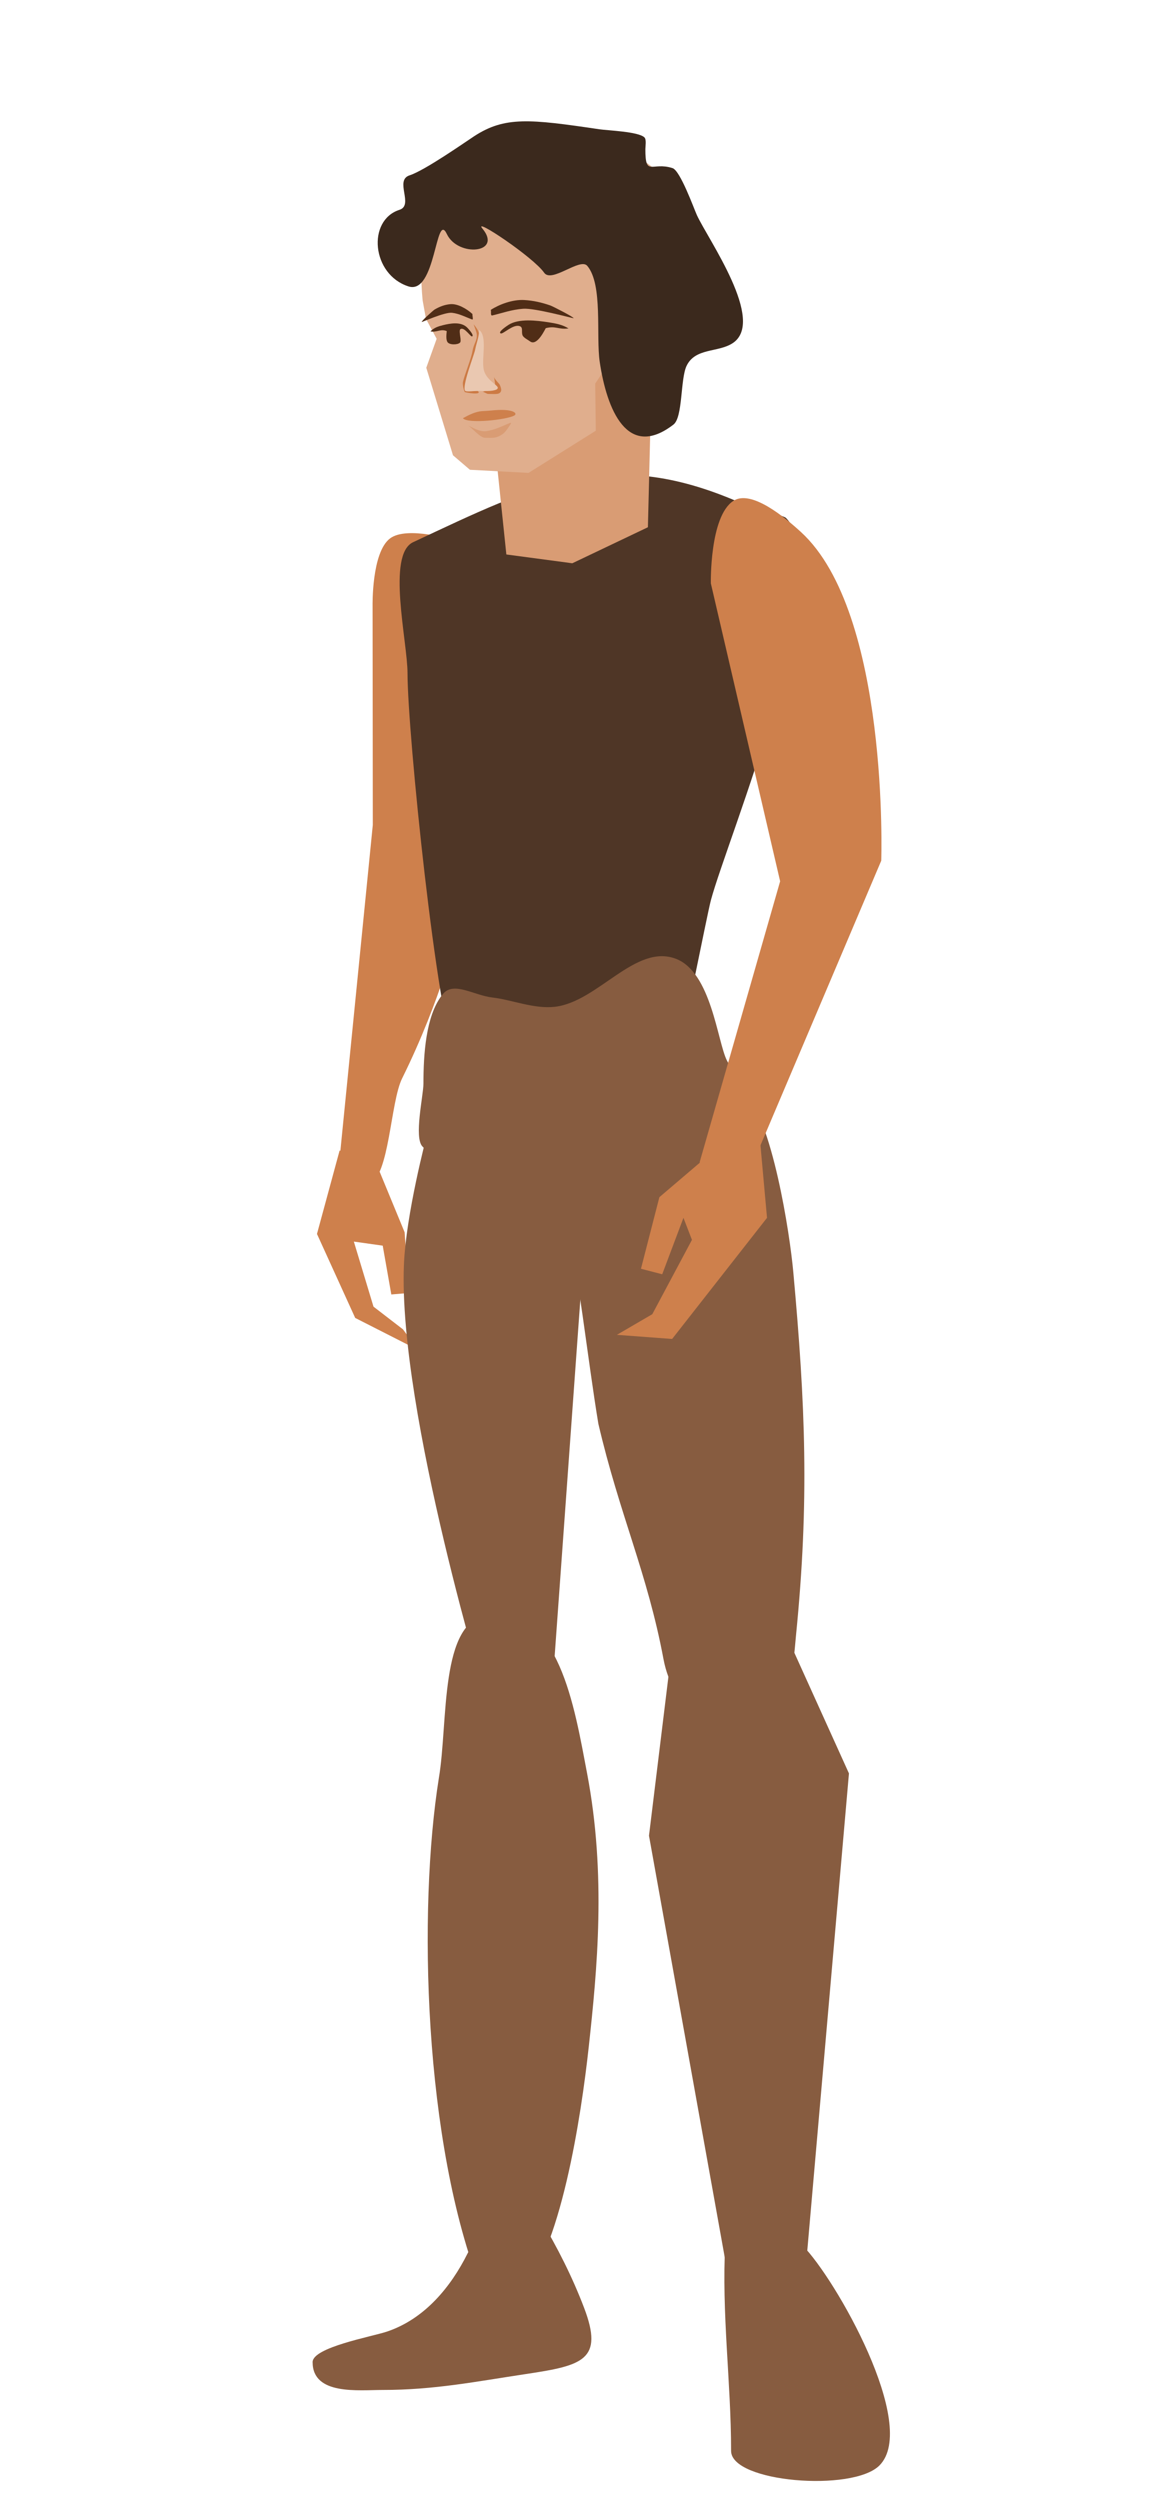 <?xml version="1.0" encoding="UTF-8" standalone="no"?>
<!-- Created with Inkscape (http://www.inkscape.org/) -->

<svg
   width="280"
   height="600"
   viewBox="0 0 280 600"
   version="1.1"
   id="svg2530"
   inkscape:version="1.1 (c68e22c387, 2021-05-23)"
   sodipodi:docname="character.svg"
   inkscape:export-filename="D:\juegos\Nacido del Fuego\game\images\character.webp"
   inkscape:export-xdpi="96"
   inkscape:export-ydpi="96"
   xmlns:inkscape="http://www.inkscape.org/namespaces/inkscape"
   xmlns:sodipodi="http://sodipodi.sourceforge.net/DTD/sodipodi-0.dtd"
   xmlns="http://www.w3.org/2000/svg"
   xmlns:svg="http://www.w3.org/2000/svg">
  <sodipodi:namedview
     id="namedview2532"
     pagecolor="#505050"
     bordercolor="#eeeeee"
     borderopacity="1"
     inkscape:pageshadow="0"
     inkscape:pageopacity="0"
     inkscape:pagecheckerboard="0"
     inkscape:document-units="px"
     showgrid="false"
     units="px"
     width="600px"
     inkscape:snap-global="false"
     inkscape:zoom="1.2044332"
     inkscape:cx="1.6605321"
     inkscape:cy="124.12477"
     inkscape:window-width="1920"
     inkscape:window-height="1017"
     inkscape:window-x="-8"
     inkscape:window-y="-8"
     inkscape:window-maximized="1"
     inkscape:current-layer="g13810"
     height="600px" />
  <defs
     id="defs2527">
    <inkscape:path-effect
       effect="powerstroke"
       id="path-effect14613"
       is_visible="true"
       lpeversion="1"
       offset_points="0.096,0.608 | 0.78,0.697"
       not_jump="false"
       sort_points="true"
       interpolator_type="CubicBezierJohan"
       interpolator_beta="0.2"
       start_linecap_type="zerowidth"
       linejoin_type="extrp_arc"
       miter_limit="4"
       scale_width="1"
       end_linecap_type="zerowidth" />
  </defs>
  <g
     inkscape:label="Capa 1"
     inkscape:groupmode="layer"
     id="layer1">
    <g
       id="g13810"
       transform="matrix(0.808,0,0,0.808,-28.578,14.083)"
       style="stroke-width:1.237">
      <g
         id="g6434"
         transform="matrix(-0.934,-0.166,-0.166,0.934,456.742,42.822)"
         style="stroke-width:1.305">
        <path
           style="font-variation-settings:normal;opacity:1;vector-effect:none;fill:#ce804c;fill-opacity:1;stroke:none;stroke-width:1.305px;stroke-linecap:butt;stroke-linejoin:miter;stroke-miterlimit:4;stroke-dasharray:none;stroke-dashoffset:0;stroke-opacity:1;-inkscape-stroke:none;stop-color:#000000;stop-opacity:1"
           d="m 271.625,182.679 -15.348,93.927 c 0,0 1.251,22.297 9.048,48.979 2.341,8.011 -1.467,30.842 4.335,34.379 3.514,2.143 10.079,-0.008 10.079,-0.008 l 8.518,-110.881 12.072,-67.54 c 0,0 3.267,-16.437 -1.697,-21.751 -4.591,-4.915 -19.961,-2.935 -19.961,-2.935 z"
           id="path6430"
           sodipodi:nodetypes="ccsscccscc" />
        <path
           style="font-variation-settings:normal;opacity:1;vector-effect:none;fill:#ce804c;fill-opacity:1;stroke:none;stroke-width:1.305px;stroke-linecap:butt;stroke-linejoin:miter;stroke-miterlimit:4;stroke-dasharray:none;stroke-dashoffset:0;stroke-opacity:1;-inkscape-stroke:none;stop-color:#000000;stop-opacity:1"
           d="m 270.199,350.798 -14.077,22.088 -4.618,18.485 5.319,1.42 5.326,-14.576 9.127,0.327 -9.624,18.979 -10.342,5.385 -5.842,5.53 21.21,-6.432 16.393,-23.797 -2.409,-26.933 z"
           id="path6432"
           sodipodi:nodetypes="ccccccccccccc" />
      </g>
      <path
         style="font-variation-settings:normal;opacity:1;vector-effect:none;fill:#4f3626;fill-opacity:1;stroke:none;stroke-width:1.499;stroke-linecap:butt;stroke-linejoin:miter;stroke-miterlimit:4;stroke-dasharray:none;stroke-dashoffset:0;stroke-opacity:1;-inkscape-stroke:none;stop-color:#000000;stop-opacity:1"
         d="m 158.153,143.611 c 36.963,-17.292 59.021,-28.907 98.521,-11.132 0.555,0.25 11.563,3.214 12.246,3.896 15.792,15.792 -17.486,95.628 -22.265,113.549 -1.267,4.752 -8.571,42.76 -9.462,42.859 -4.143,0.46 -65.253,6.421 -66.237,4.453 -5.711,-11.422 -14.472,-97.012 -14.472,-114.663 0,-9.423 -6.267,-35.25 1.67,-38.963 z"
         id="path2869"
         sodipodi:nodetypes="ssssssss" />
      <path
         style="font-variation-settings:normal;opacity:1;vector-effect:none;fill:#d99c74;fill-opacity:1;stroke-width:1.499;stroke-linecap:butt;stroke-linejoin:miter;stroke-miterlimit:4;stroke-dasharray:none;stroke-dashoffset:0;stroke-opacity:1;-inkscape-stroke:none;stop-color:#000000;stop-opacity:1"
         d="M 229.51,75.18 227.927,139.171 205.451,149.878 185.856,147.261 180.817,98.919 207.628,70.515 Z"
         id="path2626"
         sodipodi:nodetypes="ccccccc" />
      <path
         style="font-variation-settings:normal;opacity:1;vector-effect:none;fill:#875c40;fill-opacity:1;stroke:none;stroke-width:1.499;stroke-linecap:butt;stroke-linejoin:miter;stroke-miterlimit:4;stroke-dasharray:none;stroke-dashoffset:0;stroke-opacity:1;-inkscape-stroke:none;stop-color:#000000;stop-opacity:1"
         d="m 167.059,277.755 c 3.167,-3.771 9.206,0.494 14.75,1.113 5.544,0.62 12.293,3.457 18.479,2.741 12.808,-1.481 23.908,-18.849 35.956,-14.259 10.513,4.006 12.324,24.529 15.141,30.164 1.956,3.911 7.97,13.662 6.401,18.368 -3.363,10.09 -15.632,17.259 -24.213,22.265 -36.074,21.043 -43.304,14.305 -72.638,-15.029 -2.609,-2.609 0.278,-15.237 0.278,-18.647 0,-8.697 0.701,-19.961 5.407,-26.169 0.142,-0.188 0.288,-0.371 0.438,-0.549 z"
         id="path3017"
         sodipodi:nodetypes="szaasssssss" />
      <path
         style="font-variation-settings:normal;opacity:1;vector-effect:none;fill:#875c40;fill-opacity:1;stroke:none;stroke-width:1.499;stroke-linecap:butt;stroke-linejoin:miter;stroke-miterlimit:4;stroke-dasharray:none;stroke-dashoffset:0;stroke-opacity:1;-inkscape-stroke:none;stop-color:#000000;stop-opacity:1"
         d="m 203.057,341.25 c 4.141,18.489 7.025,45.492 10.147,64.226 6.313,27.058 14.585,44.324 19.372,69.987 2.634,14.047 15.33,26.476 30.306,20.86 7.409,-2.778 8.514,-22.557 9.052,-27.945 4.01,-40.1 2.774,-68.708 -0.802,-108.045 -1.016,-11.18 -6.179,-45.35 -14.941,-54.112 -0.828,-0.828 -6.505,0 -7.872,0 -21.815,0 -34.815,21.1 -45.262,35.029 z"
         id="path3019"
         sodipodi:nodetypes="cccsssssc" />
      <path
         style="font-variation-settings:normal;opacity:1;vector-effect:none;fill:#875c40;fill-opacity:1;stroke:none;stroke-width:1.499;stroke-linecap:butt;stroke-linejoin:miter;stroke-miterlimit:4;stroke-dasharray:none;stroke-dashoffset:0;stroke-opacity:1;-inkscape-stroke:none;stop-color:#000000;stop-opacity:1"
         d="m 162.149,320.085 c 29.883,12.069 48.175,14.161 48.175,14.161 l -11.506,159.54 -18.307,-4.268 c 0,0 -26.805,-87.583 -25.102,-131.17 0.591,-15.128 6.74,-38.263 6.74,-38.263 z"
         id="path3134"
         sodipodi:nodetypes="ccccsc" />
      <path
         style="font-variation-settings:normal;opacity:1;vector-effect:none;fill:#875c40;fill-opacity:1;stroke:none;stroke-width:1.499;stroke-linecap:butt;stroke-linejoin:miter;stroke-miterlimit:4;stroke-dasharray:none;stroke-dashoffset:0;stroke-opacity:1;-inkscape-stroke:none;stop-color:#000000;stop-opacity:1"
         d="m 234.938,473.101 -6.691,54.708 25.189,140.117 20.073,3.542 14.169,-162.157 -18.892,-41.72 z"
         id="path3136"
         sodipodi:nodetypes="ccccccc" />
      <path
         style="font-variation-settings:normal;opacity:1;vector-effect:none;fill:#875c40;fill-opacity:1;stroke:none;stroke-width:1.499;stroke-linecap:butt;stroke-linejoin:miter;stroke-miterlimit:4;stroke-dasharray:none;stroke-dashoffset:0;stroke-opacity:1;-inkscape-stroke:none;stop-color:#000000;stop-opacity:1"
         d="m 180.424,462.245 c 21.042,-2.519 25.653,27.231 29.438,47.112 5.739,30.145 2.975,58.359 0.492,81.107 -2.22,20.34 -8.388,61.688 -20.917,73.592 -2.185,2.076 -7.763,-0.295 -10.987,-1.462 -17.215,-43.385 -18.885,-112.937 -12.651,-151.904 2.815,-16.654 0.116,-46.71 14.625,-48.447 z"
         id="path3171"
         sodipodi:nodetypes="ssssccs" />
      <path
         style="fill:#e0ae8d;stroke-width:1.499;stop-color:#000000"
         d="m 187.006,29.143 c -9.958,3.362 -19.691,11.111 -24.591,21.237 -3.06,6.324 -1.434,21.442 -1.434,21.442 l 0.982,5.436 3.176,5.948 -3.081,8.597 7.937,26 5.03,4.302 17.425,0.927 19.992,-12.534 -0.182,-13.981 5.977,-9.008 c 0,0 18.799,-9.264 22.436,-20.834 3.211,-10.217 -4.551,-29.651 -12.794,-35.518 -10.634,-7.568 -28.771,-6.101 -40.874,-2.014 z"
         id="path2624"
         sodipodi:nodetypes="ssccccccccccsss" />
      <path
         style="font-variation-settings:normal;vector-effect:none;fill:#502d16;fill-opacity:1;stroke:none;stroke-width:1.237px;stroke-linecap:butt;stroke-linejoin:miter;stroke-miterlimit:4;stroke-dasharray:none;stroke-dashoffset:0;stroke-opacity:1;-inkscape-stroke:none;stop-color:#000000"
         d="m 181.225,74.616 c 2.485,-1.618 6.488,-3.137 9.956,-2.931 2.747,0.163 5.162,0.729 7.753,1.616 0.704,0.241 7.242,3.59 6.896,3.789 -0.123,0.071 -11.538,-3.077 -14.984,-2.813 -3.442,0.263 -6.076,1.247 -9.141,1.982 -0.674,0.162 -0.279,-1.101 -0.48,-1.643 z"
         id="path4220" />
      <path
         style="font-variation-settings:normal;vector-effect:none;fill:#502d16;fill-opacity:1;stroke:none;stroke-width:1.237px;stroke-linecap:butt;stroke-linejoin:miter;stroke-miterlimit:4;stroke-dasharray:none;stroke-dashoffset:0;stroke-opacity:1;-inkscape-stroke:none;stop-color:#000000"
         d="m 204.327,80.127 c -1.741,-1.109 -3.789,-1.5 -5.951,-1.83 -3.49,-0.531 -8.86,-1.2 -11.902,0.784 -0.403,0.263 -3.275,2.151 -2.289,2.527 0.723,0.275 3.653,-2.816 5.608,-2.178 1.147,0.374 0.459,1.617 0.871,2.715 0.278,0.741 1.621,1.36 2.219,1.815 2.15,1.636 4.609,-3.9 4.692,-3.921 2.986,-0.758 3.709,0.473 6.752,0.087 z"
         id="path4222"
         sodipodi:nodetypes="cssssssccc" />
      <path
         style="fill:#502d16;stroke:none;stroke-width:1.237px;stroke-linecap:butt;stroke-linejoin:miter;stroke-opacity:1"
         d="m 175.779,75.837 c -1.749,-1.605 -4.433,-3.116 -6.572,-2.922 -1.695,0.153 -3.134,0.705 -4.643,1.574 -0.41,0.236 -4.083,3.525 -3.843,3.723 0.085,0.07 6.828,-3.006 9.011,-2.736 2.181,0.269 3.945,1.249 5.948,1.983 0.44,0.161 0.04,-1.087 0.1,-1.621 z"
         id="path4308"
         sodipodi:nodetypes="csssssc" />
      <path
         style="fill:#502d16;stroke:none;stroke-width:1.237px;stroke-linecap:butt;stroke-linejoin:miter;stroke-opacity:1"
         d="m 163.302,80.999 c 1.073,-1.109 2.334,-1.5 3.666,-1.83 2.15,-0.531 5.459,-1.2 7.332,0.784 0.248,0.263 2.018,2.151 1.41,2.527 -0.445,0.275 -2.25,-2.816 -3.455,-2.178 -0.669,0.354 0.203,2.75 -0.034,3.791 -0.183,0.802 -2.718,1.076 -3.667,0.299 -0.904,-0.74 -0.36,-3.459 -0.412,-3.48 -1.84,-0.758 -2.966,0.473 -4.841,0.087 z"
         id="path4310"
         sodipodi:nodetypes="csssssaccc" />
      <path
         style="font-variation-settings:normal;opacity:1;vector-effect:none;fill:#ce804c;fill-opacity:1;stroke:none;stroke-width:1.237px;stroke-linecap:butt;stroke-linejoin:miter;stroke-miterlimit:4;stroke-dasharray:none;stroke-dashoffset:0;stroke-opacity:1;-inkscape-stroke:none;stop-color:#000000;stop-opacity:1"
         d="m 172.948,106.784 c 1.73,-0.948 3.745,-1.994 5.789,-2.107 0.826,-0.046 1.796,-0.087 2.615,-0.175 6.466,-0.693 7.982,0.826 6.889,1.473 -2.148,1.273 -13.974,2.568 -15.294,0.809 z"
         id="path5491"
         sodipodi:nodetypes="csssc" />
      <path
         style="font-variation-settings:normal;opacity:1;vector-effect:none;fill:#d99c74;fill-opacity:1;stroke:none;stroke-width:1.499;stroke-linecap:butt;stroke-linejoin:miter;stroke-miterlimit:4;stroke-dasharray:none;stroke-dashoffset:0;stroke-opacity:1;-inkscape-stroke:none;stop-color:#000000;stop-opacity:1"
         d="m 174.475,108.945 c 1.327,0.595 3.38,1.969 5.454,1.674 3.925,-0.559 7.928,-3.326 7.248,-2.18 -0.188,0.317 -1.475,2.437 -2.421,3.068 -2.007,1.338 -2.731,1.095 -5.252,1.095 -1.467,0 -3.772,-2.903 -5.029,-3.658 z"
         id="path5493"
         sodipodi:nodetypes="cssssc" />
      <g
         id="g6428"
         transform="matrix(0.948,0,0,0.948,5.084,-11.685)"
         style="stroke-width:1.305">
        <path
           style="font-variation-settings:normal;opacity:1;vector-effect:none;fill:#ce804c;fill-opacity:1;stroke:none;stroke-width:1.305px;stroke-linecap:butt;stroke-linejoin:miter;stroke-miterlimit:4;stroke-dasharray:none;stroke-dashoffset:0;stroke-opacity:1;-inkscape-stroke:none;stop-color:#000000;stop-opacity:1"
           d="m 254.796,176.713 21.722,93.347 -25.245,88.063 12.329,10.568 44.619,-105.089 c 0,0 2.607,-77.585 -25.18,-102.974 -4.965,-4.536 -15.571,-13.428 -21.199,-9.747 -7.469,4.886 -7.045,25.832 -7.045,25.832 z"
           id="path6342"
           sodipodi:nodetypes="cccccssc" />
        <path
           style="font-variation-settings:normal;opacity:1;vector-effect:none;fill:#ce804c;fill-opacity:1;stroke:none;stroke-width:1.305px;stroke-linecap:butt;stroke-linejoin:miter;stroke-miterlimit:4;stroke-dasharray:none;stroke-dashoffset:0;stroke-opacity:1;-inkscape-stroke:none;stop-color:#000000;stop-opacity:1"
           d="m 260.42,350.491 -21.757,18.545 -5.772,22.426 6.66,1.725 6.66,-17.682 2.664,6.9 -12.432,23.289 -11.1,6.469 17.316,1.294 29.749,-37.952 -2.22,-24.582 z"
           id="path6344" />
      </g>
      <path
         style="font-variation-settings:normal;opacity:1;vector-effect:none;fill:#3b291d;fill-opacity:1;stroke:none;stroke-width:1.237px;stroke-linecap:butt;stroke-linejoin:miter;stroke-miterlimit:4;stroke-dasharray:none;stroke-dashoffset:0;stroke-opacity:1;-inkscape-stroke:none;stop-color:#000000;stop-opacity:1"
         d="m 178.747,50.475 c -3.024,-3.649 15.173,8.515 18.338,13.091 2.217,3.205 10.67,-4.568 12.819,-2.032 4.695,5.543 2.557,20.801 3.703,28.526 2.113,14.255 8.241,29.161 21.915,18.618 2.821,-2.175 2.026,-13.529 3.896,-17.434 2.586,-5.4 9.296,-3.917 13.637,-6.705 10.14,-6.515 -7.365,-31.014 -10.576,-38.087 -0.9,-1.982 -4.931,-13.207 -7.236,-13.947 -6.17,-1.982 -8.071,2.758 -8.071,-5.633 0,-0.798 0.366,-2.866 -0.278,-3.487 -1.811,-1.746 -10.89,-2.048 -13.359,-2.414 -20.773,-3.08 -28.145,-3.862 -37.224,2.046 -2.605,1.695 -14.665,10.172 -19.214,11.633 -4.579,1.471 1.342,8.846 -3.009,10.243 -9.672,3.107 -8.27,19.232 2.672,22.747 8.186,2.63 8.054,-22.651 11.411,-15.557 3.283,6.939 16.667,5.739 10.576,-1.609 z"
         id="path6848"
         sodipodi:nodetypes="ssssssssssssssssss" />
      <path
         style="fill:#875c40;fill-opacity:1;stroke:none;stroke-width:1.237px;stroke-linecap:butt;stroke-linejoin:miter;stroke-opacity:1"
         d="m 177.081,643.636 c 0.525,3.271 -1.475,5.704 -2.755,8.265 -4.973,9.947 -12.757,19.471 -24.009,23.222 -4.476,1.492 -22.041,4.65 -22.041,9.052 0,9.921 13.701,8.265 20.86,8.265 15.303,0 27.83,-2.521 42.507,-4.723 16.897,-2.535 23.236,-4.144 17.318,-19.679 -3.514,-9.225 -7.955,-17.981 -12.988,-26.37 -6.248,-10.414 -14.359,1.968 -18.892,1.968 z"
         id="path7272" />
      <path
         style="fill:#875c40;fill-opacity:1;stroke:none;stroke-width:1.237px;stroke-linecap:butt;stroke-linejoin:miter;stroke-opacity:1"
         d="m 250.925,648.691 c -1.144,21.128 1.724,41.238 1.724,61.854 0,9.372 36.154,12.257 44.082,4.329 11.862,-11.862 -13.142,-55.649 -22.828,-65.335 -3.635,-3.635 -22.687,-6.215 -22.978,-0.848 z"
         id="path7274"
         sodipodi:nodetypes="sssss" />
      <path
         style="font-variation-settings:normal;opacity:1;vector-effect:none;fill:#cc7a44;fill-opacity:1;stroke:none;stroke-width:1.499;stroke-linecap:butt;stroke-linejoin:miter;stroke-miterlimit:4;stroke-dasharray:none;stroke-dashoffset:0;stroke-opacity:1;-inkscape-stroke:none;stop-color:#000000;stop-opacity:1"
         d="m 176.126,78.89 c 1.419,1.644 2.33,3.362 1.248,5.797 -0.906,2.038 -1.016,3.702 -1.614,5.797 -0.311,1.087 -2.221,7.172 -1.394,7.999 0.274,0.274 2.874,0.085 3.082,0.294 1.243,1.243 -3.875,0.396 -3.963,0.22 -0.327,-0.655 -0.678,-2.271 -0.514,-3.009 0.471,-2.12 2.449,-6.911 2.812,-9.085 0.385,-2.312 1.418,-3.095 1.292,-4.965 -0.047,-0.703 -0.659,-2.183 -0.948,-3.049 z"
         id="path13914"
         sodipodi:nodetypes="cssssssssc" />
      <path
         style="font-variation-settings:normal;opacity:1;vector-effect:none;fill:#cc7a44;fill-opacity:1;fill-rule:nonzero;stroke:none;stroke-width:1.499;stroke-linecap:butt;stroke-linejoin:miter;stroke-miterlimit:4;stroke-dasharray:none;stroke-dashoffset:0;stroke-opacity:1;-inkscape-stroke:none;stop-color:#000000;stop-opacity:1"
         d="m 178.768,98.937 c 0.362,0.003 1.321,0.627 1.606,0.633 0.13,0.003 0.268,0.006 0.417,0.01 0.425,0.011 1.033,0.03 1.457,0.029 0.366,-8.99e-4 0.734,-0.014 1.033,-0.075 0.147,-0.03 0.302,-0.076 0.447,-0.153 0.151,-0.08 0.294,-0.194 0.404,-0.354 0.113,-0.164 0.166,-0.342 0.186,-0.508 0.02,-0.169 0.005,-0.332 -0.019,-0.472 -0.027,-0.155 -0.07,-0.31 -0.116,-0.451 -0.054,-0.168 -0.12,-0.338 -0.18,-0.487 -0.036,-0.09 -0.073,-0.176 -0.106,-0.253 -0.075,-0.174 -0.349,-0.456 -0.684,-0.834 -0.423,-0.478 -0.908,-1.083 -1.069,-1.487 0.15,0.374 0.257,1.187 0.325,1.815 0.053,0.497 0.082,0.903 0.148,1.057 0.031,0.073 0.066,0.154 0.1,0.234 0.058,0.137 0.115,0.276 0.161,0.402 0.04,0.109 0.066,0.194 0.083,0.262 0.014,0.058 0.016,0.091 0.02,0.084 0.004,-0.006 0.017,-0.052 0.047,-0.091 0.031,-0.041 0.067,-0.061 0.07,-0.057 0.002,0.003 -0.032,0.023 -0.099,0.042 -0.157,0.043 -0.413,0.07 -0.77,0.082 -0.411,0.014 -0.959,0.007 -1.41,-4.2e-4 -0.145,-0.002 -0.29,-0.005 -0.417,-0.008 -0.287,-0.006 -1.269,0.586 -1.632,0.583 z"
         id="path14611"
         inkscape:path-effect="#path-effect14613"
         inkscape:original-d="m 178.76791,98.936708 c 6.29642,0.05143 5.40947,0.681131 3.37575,-4.403151" />
      <path
         style="font-variation-settings:normal;opacity:1;vector-effect:none;fill:#eac8b1;fill-opacity:1;stroke:none;stroke-width:1.499;stroke-linecap:butt;stroke-linejoin:miter;stroke-miterlimit:4;stroke-dasharray:none;stroke-dashoffset:0;stroke-opacity:1;-inkscape-stroke:none;stop-color:#000000;stop-opacity:1"
         d="m 177.762,80.556 c 0.016,2.05 -0.82,3.917 -1.181,5.904 -0.258,1.417 -4.068,11.085 -2.952,12.201 0.36,0.36 2.959,0 3.739,0 1.717,0 4.213,0.255 5.51,-0.394 1.887,-0.944 -2.906,-2.157 -3.739,-5.904 -0.725,-3.261 1.185,-9.886 -1.378,-11.808 z"
         id="path5489" />
    </g>
  </g>
</svg>
